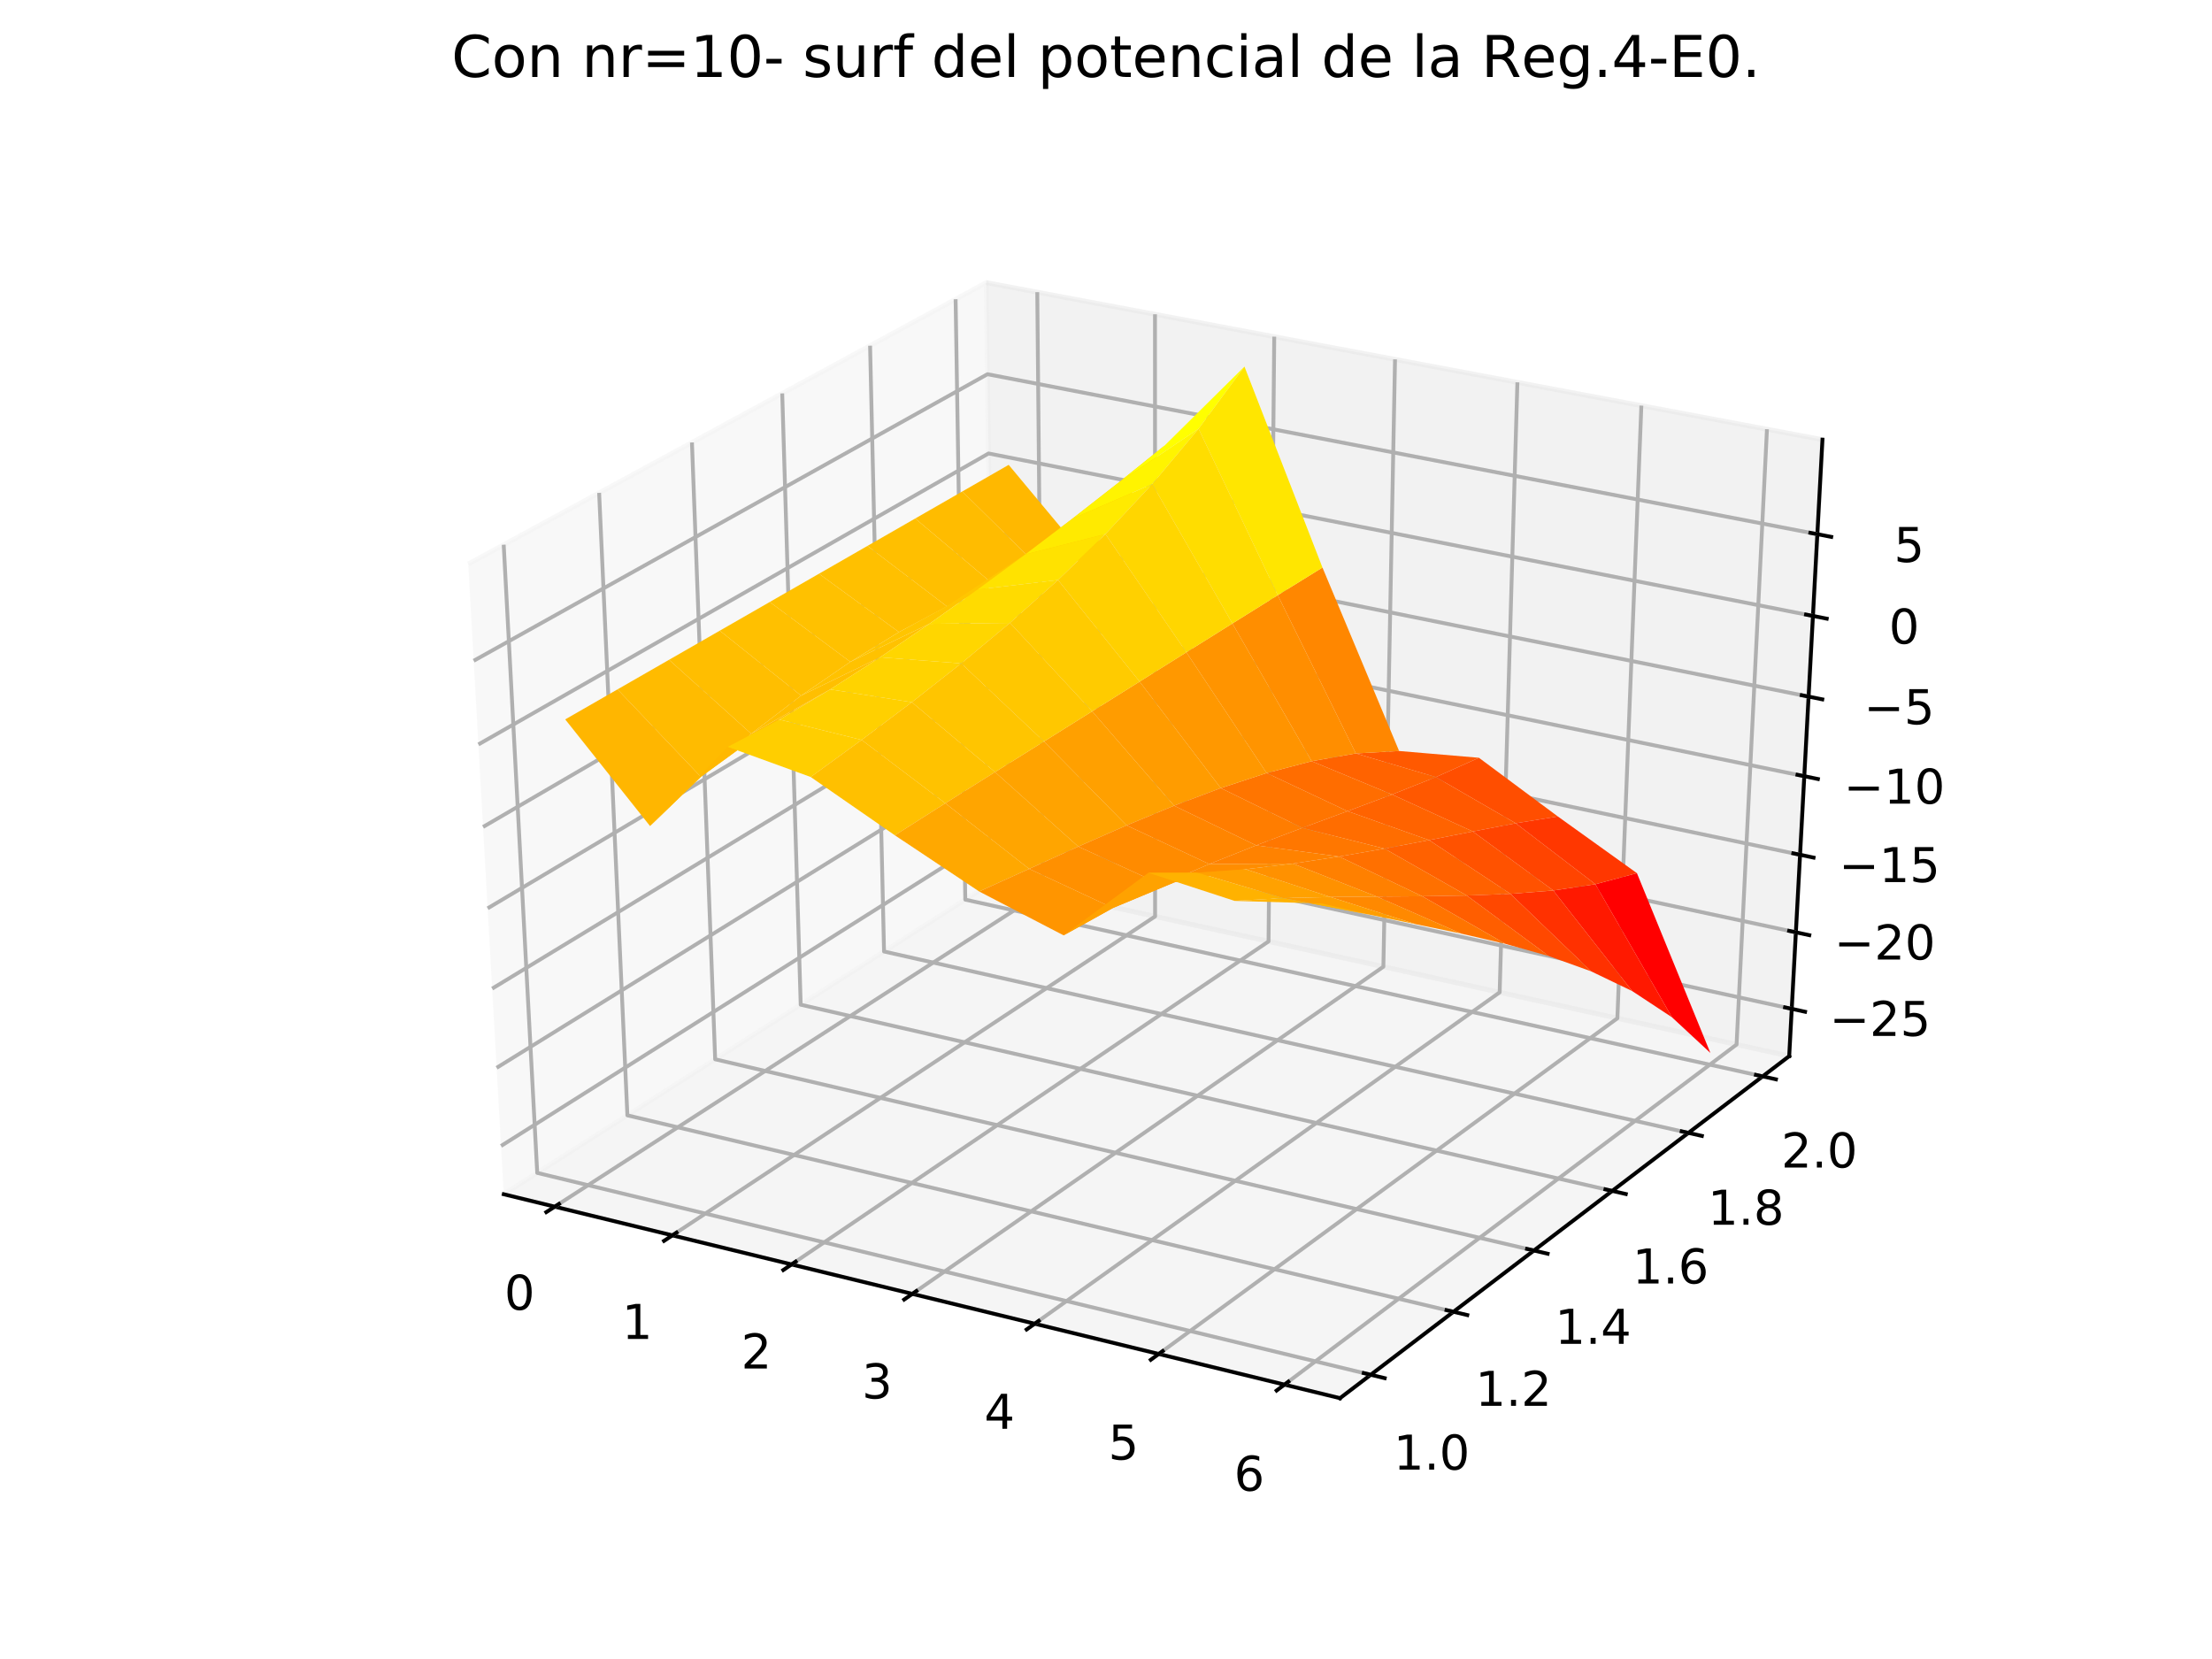 <?xml version="1.0" encoding="utf-8" standalone="no"?>
<!DOCTYPE svg PUBLIC "-//W3C//DTD SVG 1.1//EN"
  "http://www.w3.org/Graphics/SVG/1.1/DTD/svg11.dtd">
<!-- Created with matplotlib (https://matplotlib.org/) -->
<svg height="345.6pt" version="1.1" viewBox="0 0 460.8 345.6" width="460.8pt" xmlns="http://www.w3.org/2000/svg" xmlns:xlink="http://www.w3.org/1999/xlink">
 <defs>
  <style type="text/css">
*{stroke-linecap:butt;stroke-linejoin:round;}
  </style>
 </defs>
 <g id="figure_1">
  <g id="patch_1">
   <path d="M 0 345.6 
L 460.8 345.6 
L 460.8 0 
L 0 0 
z
" style="fill:#ffffff;"/>
  </g>
  <g id="patch_2">
   <path d="M 57.6 307.584 
L 414.72 307.584 
L 414.72 41.472 
L 57.6 41.472 
z
" style="fill:#ffffff;"/>
  </g>
  <g id="pane3d_1">
   <g id="patch_3">
    <path d="M 104.942 248.783 
L 207.151 183.538 
L 205.45 58.866 
L 97.541 117.487 
" style="fill:#f2f2f2;opacity:0.5;stroke:#f2f2f2;stroke-linejoin:miter;"/>
   </g>
  </g>
  <g id="pane3d_2">
   <g id="patch_4">
    <path d="M 207.151 183.538 
L 372.721 220.014 
L 379.649 91.583 
L 205.45 58.866 
" style="fill:#e6e6e6;opacity:0.5;stroke:#e6e6e6;stroke-linejoin:miter;"/>
   </g>
  </g>
  <g id="pane3d_3">
   <g id="patch_5">
    <path d="M 104.942 248.783 
L 279.144 291.265 
L 372.721 220.014 
L 207.151 183.538 
" style="fill:#ececec;opacity:0.5;stroke:#ececec;stroke-linejoin:miter;"/>
   </g>
  </g>
  <g id="axis3d_1">
   <g id="line2d_1">
    <path d="M 104.942 248.783 
L 279.144 291.265 
" style="fill:none;stroke:#000000;stroke-linecap:square;stroke-width:0.8;"/>
   </g>
   <g id="Line3DCollection_1">
    <path d="M 115.562 251.373 
L 217.277 185.769 
L 216.082 60.863 
" style="fill:none;stroke:#b0b0b0;stroke-width:0.8;"/>
    <path d="M 140.067 257.348 
L 240.625 190.912 
L 240.607 65.469 
" style="fill:none;stroke:#b0b0b0;stroke-width:0.8;"/>
    <path d="M 164.894 263.403 
L 264.259 196.119 
L 265.448 70.134 
" style="fill:none;stroke:#b0b0b0;stroke-width:0.8;"/>
    <path d="M 190.052 269.538 
L 288.183 201.39 
L 290.61 74.86 
" style="fill:none;stroke:#b0b0b0;stroke-width:0.8;"/>
    <path d="M 215.547 275.756 
L 312.405 206.726 
L 316.101 79.648 
" style="fill:none;stroke:#b0b0b0;stroke-width:0.8;"/>
    <path d="M 241.385 282.057 
L 336.928 212.129 
L 341.926 84.498 
" style="fill:none;stroke:#b0b0b0;stroke-width:0.8;"/>
    <path d="M 267.574 288.443 
L 361.759 217.599 
L 368.092 89.412 
" style="fill:none;stroke:#b0b0b0;stroke-width:0.8;"/>
   </g>
   <g id="xtick_1">
    <g id="line2d_2">
     <path d="M 116.439 250.807 
L 113.806 252.505 
" style="fill:none;stroke:#000000;stroke-linecap:square;stroke-width:0.8;"/>
    </g>
    <g id="text_1">
     <!-- 0 -->
     <defs>
      <path d="M 31.781 66.406 
Q 24.172 66.406 20.328 58.906 
Q 16.5 51.422 16.5 36.375 
Q 16.5 21.391 20.328 13.891 
Q 24.172 6.391 31.781 6.391 
Q 39.453 6.391 43.281 13.891 
Q 47.125 21.391 47.125 36.375 
Q 47.125 51.422 43.281 58.906 
Q 39.453 66.406 31.781 66.406 
z
M 31.781 74.219 
Q 44.047 74.219 50.516 64.516 
Q 56.984 54.828 56.984 36.375 
Q 56.984 17.969 50.516 8.266 
Q 44.047 -1.422 31.781 -1.422 
Q 19.531 -1.422 13.062 8.266 
Q 6.594 17.969 6.594 36.375 
Q 6.594 54.828 13.062 64.516 
Q 19.531 74.219 31.781 74.219 
z
" id="DejaVuSans-48"/>
     </defs>
     <g transform="translate(105.061 272.845)scale(0.1 -0.1)">
      <use xlink:href="#DejaVuSans-48"/>
     </g>
    </g>
   </g>
   <g id="xtick_2">
    <g id="line2d_3">
     <path d="M 140.933 256.776 
L 138.33 258.496 
" style="fill:none;stroke:#000000;stroke-linecap:square;stroke-width:0.8;"/>
    </g>
    <g id="text_2">
     <!-- 1 -->
     <defs>
      <path d="M 12.406 8.297 
L 28.516 8.297 
L 28.516 63.922 
L 10.984 60.406 
L 10.984 69.391 
L 28.422 72.906 
L 38.281 72.906 
L 38.281 8.297 
L 54.391 8.297 
L 54.391 0 
L 12.406 0 
z
" id="DejaVuSans-49"/>
     </defs>
     <g transform="translate(129.562 278.923)scale(0.1 -0.1)">
      <use xlink:href="#DejaVuSans-49"/>
     </g>
    </g>
   </g>
   <g id="xtick_3">
    <g id="line2d_4">
     <path d="M 165.751 262.823 
L 163.177 264.566 
" style="fill:none;stroke:#000000;stroke-linecap:square;stroke-width:0.8;"/>
    </g>
    <g id="text_3">
     <!-- 2 -->
     <defs>
      <path d="M 19.188 8.297 
L 53.609 8.297 
L 53.609 0 
L 7.328 0 
L 7.328 8.297 
Q 12.938 14.109 22.625 23.891 
Q 32.328 33.688 34.812 36.531 
Q 39.547 41.844 41.422 45.531 
Q 43.312 49.219 43.312 52.781 
Q 43.312 58.594 39.234 62.25 
Q 35.156 65.922 28.609 65.922 
Q 23.969 65.922 18.812 64.312 
Q 13.672 62.703 7.812 59.422 
L 7.812 69.391 
Q 13.766 71.781 18.938 73 
Q 24.125 74.219 28.422 74.219 
Q 39.75 74.219 46.484 68.547 
Q 53.219 62.891 53.219 53.422 
Q 53.219 48.922 51.531 44.891 
Q 49.859 40.875 45.406 35.406 
Q 44.188 33.984 37.641 27.219 
Q 31.109 20.453 19.188 8.297 
z
" id="DejaVuSans-50"/>
     </defs>
     <g transform="translate(154.388 285.081)scale(0.1 -0.1)">
      <use xlink:href="#DejaVuSans-50"/>
     </g>
    </g>
   </g>
   <g id="xtick_4">
    <g id="line2d_5">
     <path d="M 190.899 268.95 
L 188.356 270.717 
" style="fill:none;stroke:#000000;stroke-linecap:square;stroke-width:0.8;"/>
    </g>
    <g id="text_4">
     <!-- 3 -->
     <defs>
      <path d="M 40.578 39.312 
Q 47.656 37.797 51.625 33 
Q 55.609 28.219 55.609 21.188 
Q 55.609 10.406 48.188 4.484 
Q 40.766 -1.422 27.094 -1.422 
Q 22.516 -1.422 17.656 -0.516 
Q 12.797 0.391 7.625 2.203 
L 7.625 11.719 
Q 11.719 9.328 16.594 8.109 
Q 21.484 6.891 26.812 6.891 
Q 36.078 6.891 40.938 10.547 
Q 45.797 14.203 45.797 21.188 
Q 45.797 27.641 41.281 31.266 
Q 36.766 34.906 28.719 34.906 
L 20.219 34.906 
L 20.219 43.016 
L 29.109 43.016 
Q 36.375 43.016 40.234 45.922 
Q 44.094 48.828 44.094 54.297 
Q 44.094 59.906 40.109 62.906 
Q 36.141 65.922 28.719 65.922 
Q 24.656 65.922 20.016 65.031 
Q 15.375 64.156 9.812 62.312 
L 9.812 71.094 
Q 15.438 72.656 20.344 73.438 
Q 25.25 74.219 29.594 74.219 
Q 40.828 74.219 47.359 69.109 
Q 53.906 64.016 53.906 55.328 
Q 53.906 49.266 50.438 45.094 
Q 46.969 40.922 40.578 39.312 
z
" id="DejaVuSans-51"/>
     </defs>
     <g transform="translate(179.544 291.321)scale(0.1 -0.1)">
      <use xlink:href="#DejaVuSans-51"/>
     </g>
    </g>
   </g>
   <g id="xtick_5">
    <g id="line2d_6">
     <path d="M 216.383 275.16 
L 213.872 276.95 
" style="fill:none;stroke:#000000;stroke-linecap:square;stroke-width:0.8;"/>
    </g>
    <g id="text_5">
     <!-- 4 -->
     <defs>
      <path d="M 37.797 64.312 
L 12.891 25.391 
L 37.797 25.391 
z
M 35.203 72.906 
L 47.609 72.906 
L 47.609 25.391 
L 58.016 25.391 
L 58.016 17.188 
L 47.609 17.188 
L 47.609 0 
L 37.797 0 
L 37.797 17.188 
L 4.891 17.188 
L 4.891 26.703 
z
" id="DejaVuSans-52"/>
     </defs>
     <g transform="translate(205.038 297.646)scale(0.1 -0.1)">
      <use xlink:href="#DejaVuSans-52"/>
     </g>
    </g>
   </g>
   <g id="xtick_6">
    <g id="line2d_7">
     <path d="M 242.211 281.453 
L 239.732 283.267 
" style="fill:none;stroke:#000000;stroke-linecap:square;stroke-width:0.8;"/>
    </g>
    <g id="text_6">
     <!-- 5 -->
     <defs>
      <path d="M 10.797 72.906 
L 49.516 72.906 
L 49.516 64.594 
L 19.828 64.594 
L 19.828 46.734 
Q 21.969 47.469 24.109 47.828 
Q 26.266 48.188 28.422 48.188 
Q 40.625 48.188 47.75 41.5 
Q 54.891 34.812 54.891 23.391 
Q 54.891 11.625 47.562 5.094 
Q 40.234 -1.422 26.906 -1.422 
Q 22.312 -1.422 17.547 -0.641 
Q 12.797 0.141 7.719 1.703 
L 7.719 11.625 
Q 12.109 9.234 16.797 8.062 
Q 21.484 6.891 26.703 6.891 
Q 35.156 6.891 40.078 11.328 
Q 45.016 15.766 45.016 23.391 
Q 45.016 31 40.078 35.438 
Q 35.156 39.891 26.703 39.891 
Q 22.75 39.891 18.812 39.016 
Q 14.891 38.141 10.797 36.281 
z
" id="DejaVuSans-53"/>
     </defs>
     <g transform="translate(230.876 304.055)scale(0.1 -0.1)">
      <use xlink:href="#DejaVuSans-53"/>
     </g>
    </g>
   </g>
   <g id="xtick_7">
    <g id="line2d_8">
     <path d="M 268.388 287.831 
L 265.943 289.67 
" style="fill:none;stroke:#000000;stroke-linecap:square;stroke-width:0.8;"/>
    </g>
    <g id="text_7">
     <!-- 6 -->
     <defs>
      <path d="M 33.016 40.375 
Q 26.375 40.375 22.484 35.828 
Q 18.609 31.297 18.609 23.391 
Q 18.609 15.531 22.484 10.953 
Q 26.375 6.391 33.016 6.391 
Q 39.656 6.391 43.531 10.953 
Q 47.406 15.531 47.406 23.391 
Q 47.406 31.297 43.531 35.828 
Q 39.656 40.375 33.016 40.375 
z
M 52.594 71.297 
L 52.594 62.312 
Q 48.875 64.062 45.094 64.984 
Q 41.312 65.922 37.594 65.922 
Q 27.828 65.922 22.672 59.328 
Q 17.531 52.734 16.797 39.406 
Q 19.672 43.656 24.016 45.922 
Q 28.375 48.188 33.594 48.188 
Q 44.578 48.188 50.953 41.516 
Q 57.328 34.859 57.328 23.391 
Q 57.328 12.156 50.688 5.359 
Q 44.047 -1.422 33.016 -1.422 
Q 20.359 -1.422 13.672 8.266 
Q 6.984 17.969 6.984 36.375 
Q 6.984 53.656 15.188 63.938 
Q 23.391 74.219 37.203 74.219 
Q 40.922 74.219 44.703 73.484 
Q 48.484 72.75 52.594 71.297 
z
" id="DejaVuSans-54"/>
     </defs>
     <g transform="translate(257.065 310.552)scale(0.1 -0.1)">
      <use xlink:href="#DejaVuSans-54"/>
     </g>
    </g>
   </g>
  </g>
  <g id="axis3d_2">
   <g id="line2d_9">
    <path d="M 372.721 220.014 
L 279.144 291.265 
" style="fill:none;stroke:#000000;stroke-linecap:square;stroke-width:0.8;"/>
   </g>
   <g id="Line3DCollection_2">
    <path d="M 104.93 113.473 
L 111.915 244.331 
L 285.548 286.389 
" style="fill:none;stroke:#b0b0b0;stroke-width:0.8;"/>
    <path d="M 124.81 102.673 
L 130.696 232.343 
L 302.782 273.267 
" style="fill:none;stroke:#b0b0b0;stroke-width:0.8;"/>
    <path d="M 144.143 92.171 
L 148.984 220.668 
L 319.544 260.504 
" style="fill:none;stroke:#b0b0b0;stroke-width:0.8;"/>
    <path d="M 162.95 81.954 
L 166.801 209.296 
L 335.853 248.086 
" style="fill:none;stroke:#b0b0b0;stroke-width:0.8;"/>
    <path d="M 181.252 72.012 
L 184.162 198.213 
L 351.728 235.998 
" style="fill:none;stroke:#b0b0b0;stroke-width:0.8;"/>
    <path d="M 199.07 62.332 
L 201.087 187.409 
L 367.186 224.228 
" style="fill:none;stroke:#b0b0b0;stroke-width:0.8;"/>
   </g>
   <g id="xtick_8">
    <g id="line2d_10">
     <path d="M 284.095 286.037 
L 288.458 287.093 
" style="fill:none;stroke:#000000;stroke-linecap:square;stroke-width:0.8;"/>
    </g>
    <g id="text_8">
     <!-- 1.0 -->
     <defs>
      <path d="M 10.688 12.406 
L 21 12.406 
L 21 0 
L 10.688 0 
z
" id="DejaVuSans-46"/>
     </defs>
     <g transform="translate(290.296 306.145)scale(0.1 -0.1)">
      <use xlink:href="#DejaVuSans-49"/>
      <use x="63.623" xlink:href="#DejaVuSans-46"/>
      <use x="95.41" xlink:href="#DejaVuSans-48"/>
     </g>
    </g>
   </g>
   <g id="xtick_9">
    <g id="line2d_11">
     <path d="M 301.342 272.924 
L 305.663 273.952 
" style="fill:none;stroke:#000000;stroke-linecap:square;stroke-width:0.8;"/>
    </g>
    <g id="text_9">
     <!-- 1.2 -->
     <g transform="translate(307.345 292.861)scale(0.1 -0.1)">
      <use xlink:href="#DejaVuSans-49"/>
      <use x="63.623" xlink:href="#DejaVuSans-46"/>
      <use x="95.41" xlink:href="#DejaVuSans-50"/>
     </g>
    </g>
   </g>
   <g id="xtick_10">
    <g id="line2d_12">
     <path d="M 318.118 260.171 
L 322.398 261.171 
" style="fill:none;stroke:#000000;stroke-linecap:square;stroke-width:0.8;"/>
    </g>
    <g id="text_10">
     <!-- 1.4 -->
     <g transform="translate(323.927 279.94)scale(0.1 -0.1)">
      <use xlink:href="#DejaVuSans-49"/>
      <use x="63.623" xlink:href="#DejaVuSans-46"/>
      <use x="95.41" xlink:href="#DejaVuSans-52"/>
     </g>
    </g>
   </g>
   <g id="xtick_11">
    <g id="line2d_13">
     <path d="M 334.441 247.762 
L 338.681 248.734 
" style="fill:none;stroke:#000000;stroke-linecap:square;stroke-width:0.8;"/>
    </g>
    <g id="text_11">
     <!-- 1.6 -->
     <g transform="translate(340.062 267.369)scale(0.1 -0.1)">
      <use xlink:href="#DejaVuSans-49"/>
      <use x="63.623" xlink:href="#DejaVuSans-46"/>
      <use x="95.41" xlink:href="#DejaVuSans-54"/>
     </g>
    </g>
   </g>
   <g id="xtick_12">
    <g id="line2d_14">
     <path d="M 350.329 235.683 
L 354.53 236.63 
" style="fill:none;stroke:#000000;stroke-linecap:square;stroke-width:0.8;"/>
    </g>
    <g id="text_12">
     <!-- 1.8 -->
     <defs>
      <path d="M 31.781 34.625 
Q 24.75 34.625 20.719 30.859 
Q 16.703 27.094 16.703 20.516 
Q 16.703 13.922 20.719 10.156 
Q 24.75 6.391 31.781 6.391 
Q 38.812 6.391 42.859 10.172 
Q 46.922 13.969 46.922 20.516 
Q 46.922 27.094 42.891 30.859 
Q 38.875 34.625 31.781 34.625 
z
M 21.922 38.812 
Q 15.578 40.375 12.031 44.719 
Q 8.5 49.078 8.5 55.328 
Q 8.5 64.062 14.719 69.141 
Q 20.953 74.219 31.781 74.219 
Q 42.672 74.219 48.875 69.141 
Q 55.078 64.062 55.078 55.328 
Q 55.078 49.078 51.531 44.719 
Q 48 40.375 41.703 38.812 
Q 48.828 37.156 52.797 32.312 
Q 56.781 27.484 56.781 20.516 
Q 56.781 9.906 50.312 4.234 
Q 43.844 -1.422 31.781 -1.422 
Q 19.734 -1.422 13.25 4.234 
Q 6.781 9.906 6.781 20.516 
Q 6.781 27.484 10.781 32.312 
Q 14.797 37.156 21.922 38.812 
z
M 18.312 54.391 
Q 18.312 48.734 21.844 45.562 
Q 25.391 42.391 31.781 42.391 
Q 38.141 42.391 41.719 45.562 
Q 45.312 48.734 45.312 54.391 
Q 45.312 60.062 41.719 63.234 
Q 38.141 66.406 31.781 66.406 
Q 25.391 66.406 21.844 63.234 
Q 18.312 60.062 18.312 54.391 
z
" id="DejaVuSans-56"/>
     </defs>
     <g transform="translate(355.768 255.131)scale(0.1 -0.1)">
      <use xlink:href="#DejaVuSans-49"/>
      <use x="63.623" xlink:href="#DejaVuSans-46"/>
      <use x="95.41" xlink:href="#DejaVuSans-56"/>
     </g>
    </g>
   </g>
   <g id="xtick_13">
    <g id="line2d_15">
     <path d="M 365.8 223.921 
L 369.961 224.844 
" style="fill:none;stroke:#000000;stroke-linecap:square;stroke-width:0.8;"/>
    </g>
    <g id="text_13">
     <!-- 2.0 -->
     <g transform="translate(371.061 243.216)scale(0.1 -0.1)">
      <use xlink:href="#DejaVuSans-50"/>
      <use x="63.623" xlink:href="#DejaVuSans-46"/>
      <use x="95.41" xlink:href="#DejaVuSans-48"/>
     </g>
    </g>
   </g>
  </g>
  <g id="axis3d_3">
   <g id="line2d_16">
    <path d="M 372.721 220.014 
L 379.649 91.583 
" style="fill:none;stroke:#000000;stroke-linecap:square;stroke-width:0.8;"/>
   </g>
   <g id="Line3DCollection_3">
    <path d="M 373.253 210.161 
L 207.021 173.954 
L 104.375 238.726 
" style="fill:none;stroke:#b0b0b0;stroke-width:0.8;"/>
    <path d="M 374.113 194.217 
L 206.809 158.452 
L 103.457 222.446 
" style="fill:none;stroke:#b0b0b0;stroke-width:0.8;"/>
    <path d="M 374.984 178.064 
L 206.595 142.756 
L 102.527 205.947 
" style="fill:none;stroke:#b0b0b0;stroke-width:0.8;"/>
    <path d="M 375.867 161.698 
L 206.378 126.862 
L 101.585 189.222 
" style="fill:none;stroke:#b0b0b0;stroke-width:0.8;"/>
    <path d="M 376.761 145.115 
L 206.158 110.766 
L 100.629 172.269 
" style="fill:none;stroke:#b0b0b0;stroke-width:0.8;"/>
    <path d="M 377.668 128.311 
L 205.936 94.464 
L 99.66 155.081 
" style="fill:none;stroke:#b0b0b0;stroke-width:0.8;"/>
    <path d="M 378.586 111.281 
L 205.71 77.953 
L 98.678 137.654 
" style="fill:none;stroke:#b0b0b0;stroke-width:0.8;"/>
   </g>
   <g id="xtick_14">
    <g id="line2d_17">
     <path d="M 371.866 209.859 
L 376.03 210.766 
" style="fill:none;stroke:#000000;stroke-linecap:square;stroke-width:0.8;"/>
    </g>
    <g id="text_14">
     <!-- −25 -->
     <defs>
      <path d="M 10.594 35.5 
L 73.188 35.5 
L 73.188 27.203 
L 10.594 27.203 
z
" id="DejaVuSans-8722"/>
     </defs>
     <g transform="translate(381.105 215.804)scale(0.1 -0.1)">
      <use xlink:href="#DejaVuSans-8722"/>
      <use x="83.789" xlink:href="#DejaVuSans-50"/>
      <use x="147.412" xlink:href="#DejaVuSans-53"/>
     </g>
    </g>
   </g>
   <g id="xtick_15">
    <g id="line2d_18">
     <path d="M 372.716 193.918 
L 376.909 194.814 
" style="fill:none;stroke:#000000;stroke-linecap:square;stroke-width:0.8;"/>
    </g>
    <g id="text_15">
     <!-- −20 -->
     <g transform="translate(382.082 199.883)scale(0.1 -0.1)">
      <use xlink:href="#DejaVuSans-8722"/>
      <use x="83.789" xlink:href="#DejaVuSans-50"/>
      <use x="147.412" xlink:href="#DejaVuSans-48"/>
     </g>
    </g>
   </g>
   <g id="xtick_16">
    <g id="line2d_19">
     <path d="M 373.578 177.769 
L 377.799 178.654 
" style="fill:none;stroke:#000000;stroke-linecap:square;stroke-width:0.8;"/>
    </g>
    <g id="text_16">
     <!-- −15 -->
     <g transform="translate(383.073 183.755)scale(0.1 -0.1)">
      <use xlink:href="#DejaVuSans-8722"/>
      <use x="83.789" xlink:href="#DejaVuSans-49"/>
      <use x="147.412" xlink:href="#DejaVuSans-53"/>
     </g>
    </g>
   </g>
   <g id="xtick_17">
    <g id="line2d_20">
     <path d="M 374.451 161.407 
L 378.701 162.281 
" style="fill:none;stroke:#000000;stroke-linecap:square;stroke-width:0.8;"/>
    </g>
    <g id="text_17">
     <!-- −10 -->
     <g transform="translate(384.076 167.414)scale(0.1 -0.1)">
      <use xlink:href="#DejaVuSans-8722"/>
      <use x="83.789" xlink:href="#DejaVuSans-49"/>
      <use x="147.412" xlink:href="#DejaVuSans-48"/>
     </g>
    </g>
   </g>
   <g id="xtick_18">
    <g id="line2d_21">
     <path d="M 375.336 144.829 
L 379.615 145.69 
" style="fill:none;stroke:#000000;stroke-linecap:square;stroke-width:0.8;"/>
    </g>
    <g id="text_18">
     <!-- −5 -->
     <g transform="translate(388.273 150.857)scale(0.1 -0.1)">
      <use xlink:href="#DejaVuSans-8722"/>
      <use x="83.789" xlink:href="#DejaVuSans-53"/>
     </g>
    </g>
   </g>
   <g id="xtick_19">
    <g id="line2d_22">
     <path d="M 376.233 128.029 
L 380.541 128.878 
" style="fill:none;stroke:#000000;stroke-linecap:square;stroke-width:0.8;"/>
    </g>
    <g id="text_19">
     <!-- 0 -->
     <g transform="translate(393.493 134.08)scale(0.1 -0.1)">
      <use xlink:href="#DejaVuSans-48"/>
     </g>
    </g>
   </g>
   <g id="xtick_20">
    <g id="line2d_23">
     <path d="M 377.141 111.003 
L 381.479 111.839 
" style="fill:none;stroke:#000000;stroke-linecap:square;stroke-width:0.8;"/>
    </g>
    <g id="text_20">
     <!-- 5 -->
     <g transform="translate(394.537 117.077)scale(0.1 -0.1)">
      <use xlink:href="#DejaVuSans-53"/>
     </g>
    </g>
   </g>
  </g>
  <g id="axes_1">
   <g id="Poly3DCollection_1">
    <path clip-path="url(#p9fa5b76f75)" d="M 200.464 102.382 
L 216.828 118.499 
L 226.384 116.357 
L 210.127 96.836 
z
" style="fill:#ffb800;"/>
    <path clip-path="url(#p9fa5b76f75)" d="M 216.828 118.499 
L 233.06 100.502 
L 242.597 92.827 
L 226.384 116.357 
z
" style="fill:#ffc500;"/>
    <path clip-path="url(#p9fa5b76f75)" d="M 190.659 108.01 
L 207.12 121.889 
L 216.828 118.499 
L 200.464 102.382 
z
" style="fill:#ffbc00;"/>
    <path clip-path="url(#p9fa5b76f75)" d="M 282.446 156.95 
L 299.108 161.884 
L 308.088 157.858 
L 291.459 156.444 
z
" style="fill:#ff5900;"/>
    <path clip-path="url(#p9fa5b76f75)" d="M 332.35 184.201 
L 348.308 211.922 
L 356.303 219.344 
L 341.003 181.896 
z
" style="fill:#ff0000;"/>
    <path clip-path="url(#p9fa5b76f75)" d="M 266.185 123.989 
L 282.446 156.95 
L 291.459 156.444 
L 275.495 118.231 
z
" style="fill:#ff8700;"/>
    <path clip-path="url(#p9fa5b76f75)" d="M 299.108 161.884 
L 315.754 171.499 
L 324.524 170.082 
L 308.088 157.858 
z
" style="fill:#ff4e00;"/>
    <path clip-path="url(#p9fa5b76f75)" d="M 315.754 171.499 
L 332.35 184.201 
L 341.003 181.896 
L 324.524 170.082 
z
" style="fill:#ff3700;"/>
    <path clip-path="url(#p9fa5b76f75)" d="M 207.12 121.889 
L 223.394 108.055 
L 233.06 100.502 
L 216.828 118.499 
z
" style="fill:#ffc700;"/>
    <path clip-path="url(#p9fa5b76f75)" d="M 180.707 113.722 
L 197.266 126.326 
L 207.12 121.889 
L 190.659 108.01 
z
" style="fill:#ffbf00;"/>
    <path clip-path="url(#p9fa5b76f75)" d="M 273.245 158.569 
L 289.988 165.507 
L 299.108 161.884 
L 282.446 156.95 
z
" style="fill:#ff6300;"/>
    <path clip-path="url(#p9fa5b76f75)" d="M 233.06 100.502 
L 249.684 89.317 
L 259.243 76.365 
L 242.597 92.827 
z
" style="fill:#ffff00;"/>
    <path clip-path="url(#p9fa5b76f75)" d="M 256.735 129.882 
L 273.245 158.569 
L 282.446 156.95 
L 266.185 123.989 
z
" style="fill:#ff8e00;"/>
    <path clip-path="url(#p9fa5b76f75)" d="M 249.684 89.317 
L 266.185 123.989 
L 275.495 118.231 
L 259.243 76.365 
z
" style="fill:#ffe600;"/>
    <path clip-path="url(#p9fa5b76f75)" d="M 323.574 185.502 
L 340.015 206.458 
L 348.308 211.922 
L 332.35 184.201 
z
" style="fill:#ff1900;"/>
    <path clip-path="url(#p9fa5b76f75)" d="M 289.988 165.507 
L 306.812 173.211 
L 315.754 171.499 
L 299.108 161.884 
z
" style="fill:#ff5800;"/>
    <path clip-path="url(#p9fa5b76f75)" d="M 197.266 126.326 
L 213.594 115.491 
L 223.394 108.055 
L 207.12 121.889 
z
" style="fill:#ffc700;"/>
    <path clip-path="url(#p9fa5b76f75)" d="M 306.812 173.211 
L 323.574 185.502 
L 332.35 184.201 
L 315.754 171.499 
z
" style="fill:#ff4400;"/>
    <path clip-path="url(#p9fa5b76f75)" d="M 170.607 119.52 
L 187.271 131.676 
L 197.266 126.326 
L 180.707 113.722 
z
" style="fill:#ffc000;"/>
    <path clip-path="url(#p9fa5b76f75)" d="M 223.394 108.055 
L 240.035 100.838 
L 249.684 89.317 
L 233.06 100.502 
z
" style="fill:#fff400;"/>
    <path clip-path="url(#p9fa5b76f75)" d="M 240.035 100.838 
L 256.735 129.882 
L 266.185 123.989 
L 249.684 89.317 
z
" style="fill:#ffdd00;"/>
    <path clip-path="url(#p9fa5b76f75)" d="M 263.865 161.039 
L 280.717 168.98 
L 289.988 165.507 
L 273.245 158.569 
z
" style="fill:#ff6d00;"/>
    <path clip-path="url(#p9fa5b76f75)" d="M 247.143 135.889 
L 263.865 161.039 
L 273.245 158.569 
L 256.735 129.882 
z
" style="fill:#ff9400;"/>
    <path clip-path="url(#p9fa5b76f75)" d="M 187.271 131.676 
L 203.656 122.802 
L 213.594 115.491 
L 197.266 126.326 
z
" style="fill:#ffc600;"/>
    <path clip-path="url(#p9fa5b76f75)" d="M 280.717 168.98 
L 297.701 175.011 
L 306.812 173.211 
L 289.988 165.507 
z
" style="fill:#ff6300;"/>
    <path clip-path="url(#p9fa5b76f75)" d="M 213.594 115.491 
L 230.28 111.258 
L 240.035 100.838 
L 223.394 108.055 
z
" style="fill:#ffea00;"/>
    <path clip-path="url(#p9fa5b76f75)" d="M 314.648 186.202 
L 331.46 202.348 
L 340.015 206.458 
L 323.574 185.502 
z
" style="fill:#ff3100;"/>
    <path clip-path="url(#p9fa5b76f75)" d="M 297.701 175.011 
L 314.648 186.202 
L 323.574 185.502 
L 306.812 173.211 
z
" style="fill:#ff5200;"/>
    <path clip-path="url(#p9fa5b76f75)" d="M 160.353 125.405 
L 177.141 137.873 
L 187.271 131.676 
L 170.607 119.52 
z
" style="fill:#ffc100;"/>
    <path clip-path="url(#p9fa5b76f75)" d="M 230.28 111.258 
L 247.143 135.889 
L 256.735 129.882 
L 240.035 100.838 
z
" style="fill:#ffd600;"/>
    <path clip-path="url(#p9fa5b76f75)" d="M 254.312 164.174 
L 271.284 172.469 
L 280.717 168.98 
L 263.865 161.039 
z
" style="fill:#ff7500;"/>
    <path clip-path="url(#p9fa5b76f75)" d="M 237.405 141.993 
L 254.312 164.174 
L 263.865 161.039 
L 247.143 135.889 
z
" style="fill:#ff9800;"/>
    <path clip-path="url(#p9fa5b76f75)" d="M 177.141 137.873 
L 193.573 129.963 
L 203.656 122.802 
L 187.271 131.676 
z
" style="fill:#ffc500;"/>
    <path clip-path="url(#p9fa5b76f75)" d="M 203.656 122.802 
L 220.404 120.831 
L 230.28 111.258 
L 213.594 115.491 
z
" style="fill:#ffe200;"/>
    <path clip-path="url(#p9fa5b76f75)" d="M 271.284 172.469 
L 288.418 176.779 
L 297.701 175.011 
L 280.717 168.98 
z
" style="fill:#ff6d00;"/>
    <path clip-path="url(#p9fa5b76f75)" d="M 149.944 131.38 
L 166.879 144.912 
L 177.141 137.873 
L 160.353 125.405 
z
" style="fill:#ffc000;"/>
    <path clip-path="url(#p9fa5b76f75)" d="M 220.404 120.831 
L 237.405 141.993 
L 247.143 135.889 
L 230.28 111.258 
z
" style="fill:#ffd000;"/>
    <path clip-path="url(#p9fa5b76f75)" d="M 288.418 176.779 
L 305.554 186.549 
L 314.648 186.202 
L 297.701 175.011 
z
" style="fill:#ff6100;"/>
    <path clip-path="url(#p9fa5b76f75)" d="M 305.554 186.549 
L 322.664 199.175 
L 331.46 202.348 
L 314.648 186.202 
z
" style="fill:#ff4800;"/>
    <path clip-path="url(#p9fa5b76f75)" d="M 166.879 144.912 
L 183.337 136.928 
L 193.573 129.963 
L 177.141 137.873 
z
" style="fill:#ffc200;"/>
    <path clip-path="url(#p9fa5b76f75)" d="M 227.518 148.185 
L 244.588 167.842 
L 254.312 164.174 
L 237.405 141.993 
z
" style="fill:#ff9c00;"/>
    <path clip-path="url(#p9fa5b76f75)" d="M 244.588 167.842 
L 261.684 176.103 
L 271.284 172.469 
L 254.312 164.174 
z
" style="fill:#ff7d00;"/>
    <path clip-path="url(#p9fa5b76f75)" d="M 193.573 129.963 
L 210.396 129.758 
L 220.404 120.831 
L 203.656 122.802 
z
" style="fill:#ffdb00;"/>
    <path clip-path="url(#p9fa5b76f75)" d="M 210.396 129.758 
L 227.518 148.185 
L 237.405 141.993 
L 220.404 120.831 
z
" style="fill:#ffcb00;"/>
    <path clip-path="url(#p9fa5b76f75)" d="M 139.375 137.446 
L 156.495 152.855 
L 166.879 144.912 
L 149.944 131.38 
z
" style="fill:#ffbe00;"/>
    <path clip-path="url(#p9fa5b76f75)" d="M 261.684 176.103 
L 278.96 178.434 
L 288.418 176.779 
L 271.284 172.469 
z
" style="fill:#ff7700;"/>
    <path clip-path="url(#p9fa5b76f75)" d="M 278.96 178.434 
L 296.278 186.702 
L 305.554 186.549 
L 288.418 176.779 
z
" style="fill:#ff7000;"/>
    <path clip-path="url(#p9fa5b76f75)" d="M 156.495 152.855 
L 172.94 143.616 
L 183.337 136.928 
L 166.879 144.912 
z
" style="fill:#ffbf00;"/>
    <path clip-path="url(#p9fa5b76f75)" d="M 183.337 136.928 
L 200.246 138.199 
L 210.396 129.758 
L 193.573 129.963 
z
" style="fill:#ffd600;"/>
    <path clip-path="url(#p9fa5b76f75)" d="M 217.479 154.463 
L 234.694 171.935 
L 244.588 167.842 
L 227.518 148.185 
z
" style="fill:#ffa000;"/>
    <path clip-path="url(#p9fa5b76f75)" d="M 234.694 171.935 
L 251.914 179.998 
L 261.684 176.103 
L 244.588 167.842 
z
" style="fill:#ff8500;"/>
    <path clip-path="url(#p9fa5b76f75)" d="M 296.278 186.702 
L 313.64 196.633 
L 322.664 199.175 
L 305.554 186.549 
z
" style="fill:#ff5e00;"/>
    <path clip-path="url(#p9fa5b76f75)" d="M 200.246 138.199 
L 217.479 154.463 
L 227.518 148.185 
L 210.396 129.758 
z
" style="fill:#ffc700;"/>
    <path clip-path="url(#p9fa5b76f75)" d="M 128.643 143.606 
L 146.001 161.836 
L 156.495 152.855 
L 139.375 137.446 
z
" style="fill:#ffbb00;"/>
    <path clip-path="url(#p9fa5b76f75)" d="M 251.914 179.998 
L 269.321 179.9 
L 278.96 178.434 
L 261.684 176.103 
z
" style="fill:#ff8200;"/>
    <path clip-path="url(#p9fa5b76f75)" d="M 172.94 143.616 
L 189.949 146.287 
L 200.246 138.199 
L 183.337 136.928 
z
" style="fill:#ffd300;"/>
    <path clip-path="url(#p9fa5b76f75)" d="M 146.001 161.836 
L 162.369 149.899 
L 172.94 143.616 
L 156.495 152.855 
z
" style="fill:#ffbc00;"/>
    <path clip-path="url(#p9fa5b76f75)" d="M 207.283 160.837 
L 224.63 176.357 
L 234.694 171.935 
L 217.479 154.463 
z
" style="fill:#ffa300;"/>
    <path clip-path="url(#p9fa5b76f75)" d="M 117.743 149.862 
L 135.415 172.08 
L 146.001 161.836 
L 128.643 143.606 
z
" style="fill:#ffb600;"/>
    <path clip-path="url(#p9fa5b76f75)" d="M 189.949 146.287 
L 207.283 160.837 
L 217.479 154.463 
L 200.246 138.199 
z
" style="fill:#ffc500;"/>
    <path clip-path="url(#p9fa5b76f75)" d="M 269.321 179.9 
L 286.811 186.771 
L 296.278 186.702 
L 278.96 178.434 
z
" style="fill:#ff8000;"/>
    <path clip-path="url(#p9fa5b76f75)" d="M 224.63 176.357 
L 241.97 184.287 
L 251.914 179.998 
L 234.694 171.935 
z
" style="fill:#ff8b00;"/>
    <path clip-path="url(#p9fa5b76f75)" d="M 286.811 186.771 
L 304.395 194.486 
L 313.64 196.633 
L 296.278 186.702 
z
" style="fill:#ff7400;"/>
    <path clip-path="url(#p9fa5b76f75)" d="M 135.415 172.08 
L 151.608 155.581 
L 162.369 149.899 
L 146.001 161.836 
z
" style="fill:#ffb800;"/>
    <path clip-path="url(#p9fa5b76f75)" d="M 162.369 149.899 
L 179.497 154.138 
L 189.949 146.287 
L 172.94 143.616 
z
" style="fill:#ffd000;"/>
    <path clip-path="url(#p9fa5b76f75)" d="M 241.97 184.287 
L 259.493 181.075 
L 269.321 179.9 
L 251.914 179.998 
z
" style="fill:#ff8d00;"/>
    <path clip-path="url(#p9fa5b76f75)" d="M 179.497 154.138 
L 196.929 167.333 
L 207.283 160.837 
L 189.949 146.287 
z
" style="fill:#ffc200;"/>
    <path clip-path="url(#p9fa5b76f75)" d="M 196.929 167.333 
L 214.392 181 
L 224.63 176.357 
L 207.283 160.837 
z
" style="fill:#ffa500;"/>
    <path clip-path="url(#p9fa5b76f75)" d="M 214.392 181 
L 231.854 189.149 
L 241.97 184.287 
L 224.63 176.357 
z
" style="fill:#ff9000;"/>
    <path clip-path="url(#p9fa5b76f75)" d="M 259.493 181.075 
L 277.144 186.857 
L 286.811 186.771 
L 269.321 179.9 
z
" style="fill:#ff9100;"/>
    <path clip-path="url(#p9fa5b76f75)" d="M 151.608 155.581 
L 168.886 161.863 
L 179.497 154.138 
L 162.369 149.899 
z
" style="fill:#ffce00;"/>
    <path clip-path="url(#p9fa5b76f75)" d="M 277.144 186.857 
L 294.932 192.526 
L 304.395 194.486 
L 286.811 186.771 
z
" style="fill:#ff8900;"/>
    <path clip-path="url(#p9fa5b76f75)" d="M 231.854 189.149 
L 249.467 181.802 
L 259.493 181.075 
L 241.97 184.287 
z
" style="fill:#ff9700;"/>
    <path clip-path="url(#p9fa5b76f75)" d="M 168.886 161.863 
L 186.414 174.006 
L 196.929 167.333 
L 179.497 154.138 
z
" style="fill:#ffc000;"/>
    <path clip-path="url(#p9fa5b76f75)" d="M 186.414 174.006 
L 203.977 185.711 
L 214.392 181 
L 196.929 167.333 
z
" style="fill:#ffa800;"/>
    <path clip-path="url(#p9fa5b76f75)" d="M 203.977 185.711 
L 221.569 194.851 
L 231.854 189.149 
L 214.392 181 
z
" style="fill:#ff9500;"/>
    <path clip-path="url(#p9fa5b76f75)" d="M 249.467 181.802 
L 267.269 187.088 
L 277.144 186.857 
L 259.493 181.075 
z
" style="fill:#ffa100;"/>
    <path clip-path="url(#p9fa5b76f75)" d="M 221.569 194.851 
L 239.232 181.815 
L 249.467 181.802 
L 231.854 189.149 
z
" style="fill:#ffa200;"/>
    <path clip-path="url(#p9fa5b76f75)" d="M 267.269 187.088 
L 285.249 190.531 
L 294.932 192.526 
L 277.144 186.857 
z
" style="fill:#ff9e00;"/>
    <path clip-path="url(#p9fa5b76f75)" d="M 239.232 181.815 
L 257.181 187.67 
L 267.269 187.088 
L 249.467 181.802 
z
" style="fill:#ffb200;"/>
    <path clip-path="url(#p9fa5b76f75)" d="M 257.181 187.67 
L 275.343 188.214 
L 285.249 190.531 
L 267.269 187.088 
z
" style="fill:#ffb300;"/>
   </g>
  </g>
  <g id="text_21">
   <!-- Con nr=10- surf del potencial de la Reg.4-E0. -->
   <defs>
    <path d="M 64.406 67.281 
L 64.406 56.891 
Q 59.422 61.531 53.781 63.812 
Q 48.141 66.109 41.797 66.109 
Q 29.297 66.109 22.656 58.469 
Q 16.016 50.828 16.016 36.375 
Q 16.016 21.969 22.656 14.328 
Q 29.297 6.688 41.797 6.688 
Q 48.141 6.688 53.781 8.984 
Q 59.422 11.281 64.406 15.922 
L 64.406 5.609 
Q 59.234 2.094 53.438 0.328 
Q 47.656 -1.422 41.219 -1.422 
Q 24.656 -1.422 15.125 8.703 
Q 5.609 18.844 5.609 36.375 
Q 5.609 53.953 15.125 64.078 
Q 24.656 74.219 41.219 74.219 
Q 47.75 74.219 53.531 72.484 
Q 59.328 70.75 64.406 67.281 
z
" id="DejaVuSans-67"/>
    <path d="M 30.609 48.391 
Q 23.391 48.391 19.188 42.75 
Q 14.984 37.109 14.984 27.297 
Q 14.984 17.484 19.156 11.844 
Q 23.344 6.203 30.609 6.203 
Q 37.797 6.203 41.984 11.859 
Q 46.188 17.531 46.188 27.297 
Q 46.188 37.016 41.984 42.703 
Q 37.797 48.391 30.609 48.391 
z
M 30.609 56 
Q 42.328 56 49.016 48.375 
Q 55.719 40.766 55.719 27.297 
Q 55.719 13.875 49.016 6.219 
Q 42.328 -1.422 30.609 -1.422 
Q 18.844 -1.422 12.172 6.219 
Q 5.516 13.875 5.516 27.297 
Q 5.516 40.766 12.172 48.375 
Q 18.844 56 30.609 56 
z
" id="DejaVuSans-111"/>
    <path d="M 54.891 33.016 
L 54.891 0 
L 45.906 0 
L 45.906 32.719 
Q 45.906 40.484 42.875 44.328 
Q 39.844 48.188 33.797 48.188 
Q 26.516 48.188 22.312 43.547 
Q 18.109 38.922 18.109 30.906 
L 18.109 0 
L 9.078 0 
L 9.078 54.688 
L 18.109 54.688 
L 18.109 46.188 
Q 21.344 51.125 25.703 53.562 
Q 30.078 56 35.797 56 
Q 45.219 56 50.047 50.172 
Q 54.891 44.344 54.891 33.016 
z
" id="DejaVuSans-110"/>
    <path id="DejaVuSans-32"/>
    <path d="M 41.109 46.297 
Q 39.594 47.172 37.812 47.578 
Q 36.031 48 33.891 48 
Q 26.266 48 22.188 43.047 
Q 18.109 38.094 18.109 28.812 
L 18.109 0 
L 9.078 0 
L 9.078 54.688 
L 18.109 54.688 
L 18.109 46.188 
Q 20.953 51.172 25.484 53.578 
Q 30.031 56 36.531 56 
Q 37.453 56 38.578 55.875 
Q 39.703 55.766 41.062 55.516 
z
" id="DejaVuSans-114"/>
    <path d="M 10.594 45.406 
L 73.188 45.406 
L 73.188 37.203 
L 10.594 37.203 
z
M 10.594 25.484 
L 73.188 25.484 
L 73.188 17.188 
L 10.594 17.188 
z
" id="DejaVuSans-61"/>
    <path d="M 4.891 31.391 
L 31.203 31.391 
L 31.203 23.391 
L 4.891 23.391 
z
" id="DejaVuSans-45"/>
    <path d="M 44.281 53.078 
L 44.281 44.578 
Q 40.484 46.531 36.375 47.5 
Q 32.281 48.484 27.875 48.484 
Q 21.188 48.484 17.844 46.438 
Q 14.5 44.391 14.5 40.281 
Q 14.5 37.156 16.891 35.375 
Q 19.281 33.594 26.516 31.984 
L 29.594 31.297 
Q 39.156 29.25 43.188 25.516 
Q 47.219 21.781 47.219 15.094 
Q 47.219 7.469 41.188 3.016 
Q 35.156 -1.422 24.609 -1.422 
Q 20.219 -1.422 15.453 -0.562 
Q 10.688 0.297 5.422 2 
L 5.422 11.281 
Q 10.406 8.688 15.234 7.391 
Q 20.062 6.109 24.812 6.109 
Q 31.156 6.109 34.562 8.281 
Q 37.984 10.453 37.984 14.406 
Q 37.984 18.062 35.516 20.016 
Q 33.062 21.969 24.703 23.781 
L 21.578 24.516 
Q 13.234 26.266 9.516 29.906 
Q 5.812 33.547 5.812 39.891 
Q 5.812 47.609 11.281 51.797 
Q 16.75 56 26.812 56 
Q 31.781 56 36.172 55.266 
Q 40.578 54.547 44.281 53.078 
z
" id="DejaVuSans-115"/>
    <path d="M 8.5 21.578 
L 8.5 54.688 
L 17.484 54.688 
L 17.484 21.922 
Q 17.484 14.156 20.5 10.266 
Q 23.531 6.391 29.594 6.391 
Q 36.859 6.391 41.078 11.031 
Q 45.312 15.672 45.312 23.688 
L 45.312 54.688 
L 54.297 54.688 
L 54.297 0 
L 45.312 0 
L 45.312 8.406 
Q 42.047 3.422 37.719 1 
Q 33.406 -1.422 27.688 -1.422 
Q 18.266 -1.422 13.375 4.438 
Q 8.5 10.297 8.5 21.578 
z
M 31.109 56 
z
" id="DejaVuSans-117"/>
    <path d="M 37.109 75.984 
L 37.109 68.5 
L 28.516 68.5 
Q 23.688 68.5 21.797 66.547 
Q 19.922 64.594 19.922 59.516 
L 19.922 54.688 
L 34.719 54.688 
L 34.719 47.703 
L 19.922 47.703 
L 19.922 0 
L 10.891 0 
L 10.891 47.703 
L 2.297 47.703 
L 2.297 54.688 
L 10.891 54.688 
L 10.891 58.5 
Q 10.891 67.625 15.141 71.797 
Q 19.391 75.984 28.609 75.984 
z
" id="DejaVuSans-102"/>
    <path d="M 45.406 46.391 
L 45.406 75.984 
L 54.391 75.984 
L 54.391 0 
L 45.406 0 
L 45.406 8.203 
Q 42.578 3.328 38.25 0.953 
Q 33.938 -1.422 27.875 -1.422 
Q 17.969 -1.422 11.734 6.484 
Q 5.516 14.406 5.516 27.297 
Q 5.516 40.188 11.734 48.094 
Q 17.969 56 27.875 56 
Q 33.938 56 38.25 53.625 
Q 42.578 51.266 45.406 46.391 
z
M 14.797 27.297 
Q 14.797 17.391 18.875 11.75 
Q 22.953 6.109 30.078 6.109 
Q 37.203 6.109 41.297 11.75 
Q 45.406 17.391 45.406 27.297 
Q 45.406 37.203 41.297 42.844 
Q 37.203 48.484 30.078 48.484 
Q 22.953 48.484 18.875 42.844 
Q 14.797 37.203 14.797 27.297 
z
" id="DejaVuSans-100"/>
    <path d="M 56.203 29.594 
L 56.203 25.203 
L 14.891 25.203 
Q 15.484 15.922 20.484 11.062 
Q 25.484 6.203 34.422 6.203 
Q 39.594 6.203 44.453 7.469 
Q 49.312 8.734 54.109 11.281 
L 54.109 2.781 
Q 49.266 0.734 44.188 -0.344 
Q 39.109 -1.422 33.891 -1.422 
Q 20.797 -1.422 13.156 6.188 
Q 5.516 13.812 5.516 26.812 
Q 5.516 40.234 12.766 48.109 
Q 20.016 56 32.328 56 
Q 43.359 56 49.781 48.891 
Q 56.203 41.797 56.203 29.594 
z
M 47.219 32.234 
Q 47.125 39.594 43.094 43.984 
Q 39.062 48.391 32.422 48.391 
Q 24.906 48.391 20.391 44.141 
Q 15.875 39.891 15.188 32.172 
z
" id="DejaVuSans-101"/>
    <path d="M 9.422 75.984 
L 18.406 75.984 
L 18.406 0 
L 9.422 0 
z
" id="DejaVuSans-108"/>
    <path d="M 18.109 8.203 
L 18.109 -20.797 
L 9.078 -20.797 
L 9.078 54.688 
L 18.109 54.688 
L 18.109 46.391 
Q 20.953 51.266 25.266 53.625 
Q 29.594 56 35.594 56 
Q 45.562 56 51.781 48.094 
Q 58.016 40.188 58.016 27.297 
Q 58.016 14.406 51.781 6.484 
Q 45.562 -1.422 35.594 -1.422 
Q 29.594 -1.422 25.266 0.953 
Q 20.953 3.328 18.109 8.203 
z
M 48.688 27.297 
Q 48.688 37.203 44.609 42.844 
Q 40.531 48.484 33.406 48.484 
Q 26.266 48.484 22.188 42.844 
Q 18.109 37.203 18.109 27.297 
Q 18.109 17.391 22.188 11.75 
Q 26.266 6.109 33.406 6.109 
Q 40.531 6.109 44.609 11.75 
Q 48.688 17.391 48.688 27.297 
z
" id="DejaVuSans-112"/>
    <path d="M 18.312 70.219 
L 18.312 54.688 
L 36.812 54.688 
L 36.812 47.703 
L 18.312 47.703 
L 18.312 18.016 
Q 18.312 11.328 20.141 9.422 
Q 21.969 7.516 27.594 7.516 
L 36.812 7.516 
L 36.812 0 
L 27.594 0 
Q 17.188 0 13.234 3.875 
Q 9.281 7.766 9.281 18.016 
L 9.281 47.703 
L 2.688 47.703 
L 2.688 54.688 
L 9.281 54.688 
L 9.281 70.219 
z
" id="DejaVuSans-116"/>
    <path d="M 48.781 52.594 
L 48.781 44.188 
Q 44.969 46.297 41.141 47.344 
Q 37.312 48.391 33.406 48.391 
Q 24.656 48.391 19.812 42.844 
Q 14.984 37.312 14.984 27.297 
Q 14.984 17.281 19.812 11.734 
Q 24.656 6.203 33.406 6.203 
Q 37.312 6.203 41.141 7.25 
Q 44.969 8.297 48.781 10.406 
L 48.781 2.094 
Q 45.016 0.344 40.984 -0.531 
Q 36.969 -1.422 32.422 -1.422 
Q 20.062 -1.422 12.781 6.344 
Q 5.516 14.109 5.516 27.297 
Q 5.516 40.672 12.859 48.328 
Q 20.219 56 33.016 56 
Q 37.156 56 41.109 55.141 
Q 45.062 54.297 48.781 52.594 
z
" id="DejaVuSans-99"/>
    <path d="M 9.422 54.688 
L 18.406 54.688 
L 18.406 0 
L 9.422 0 
z
M 9.422 75.984 
L 18.406 75.984 
L 18.406 64.594 
L 9.422 64.594 
z
" id="DejaVuSans-105"/>
    <path d="M 34.281 27.484 
Q 23.391 27.484 19.188 25 
Q 14.984 22.516 14.984 16.5 
Q 14.984 11.719 18.141 8.906 
Q 21.297 6.109 26.703 6.109 
Q 34.188 6.109 38.703 11.406 
Q 43.219 16.703 43.219 25.484 
L 43.219 27.484 
z
M 52.203 31.203 
L 52.203 0 
L 43.219 0 
L 43.219 8.297 
Q 40.141 3.328 35.547 0.953 
Q 30.953 -1.422 24.312 -1.422 
Q 15.922 -1.422 10.953 3.297 
Q 6 8.016 6 15.922 
Q 6 25.141 12.172 29.828 
Q 18.359 34.516 30.609 34.516 
L 43.219 34.516 
L 43.219 35.406 
Q 43.219 41.609 39.141 45 
Q 35.062 48.391 27.688 48.391 
Q 23 48.391 18.547 47.266 
Q 14.109 46.141 10.016 43.891 
L 10.016 52.203 
Q 14.938 54.109 19.578 55.047 
Q 24.219 56 28.609 56 
Q 40.484 56 46.344 49.844 
Q 52.203 43.703 52.203 31.203 
z
" id="DejaVuSans-97"/>
    <path d="M 44.391 34.188 
Q 47.562 33.109 50.562 29.594 
Q 53.562 26.078 56.594 19.922 
L 66.609 0 
L 56 0 
L 46.688 18.703 
Q 43.062 26.031 39.672 28.422 
Q 36.281 30.812 30.422 30.812 
L 19.672 30.812 
L 19.672 0 
L 9.812 0 
L 9.812 72.906 
L 32.078 72.906 
Q 44.578 72.906 50.734 67.672 
Q 56.891 62.453 56.891 51.906 
Q 56.891 45.016 53.688 40.469 
Q 50.484 35.938 44.391 34.188 
z
M 19.672 64.797 
L 19.672 38.922 
L 32.078 38.922 
Q 39.203 38.922 42.844 42.219 
Q 46.484 45.516 46.484 51.906 
Q 46.484 58.297 42.844 61.547 
Q 39.203 64.797 32.078 64.797 
z
" id="DejaVuSans-82"/>
    <path d="M 45.406 27.984 
Q 45.406 37.75 41.375 43.109 
Q 37.359 48.484 30.078 48.484 
Q 22.859 48.484 18.828 43.109 
Q 14.797 37.75 14.797 27.984 
Q 14.797 18.266 18.828 12.891 
Q 22.859 7.516 30.078 7.516 
Q 37.359 7.516 41.375 12.891 
Q 45.406 18.266 45.406 27.984 
z
M 54.391 6.781 
Q 54.391 -7.172 48.188 -13.984 
Q 42 -20.797 29.203 -20.797 
Q 24.469 -20.797 20.266 -20.094 
Q 16.062 -19.391 12.109 -17.922 
L 12.109 -9.188 
Q 16.062 -11.328 19.922 -12.344 
Q 23.781 -13.375 27.781 -13.375 
Q 36.625 -13.375 41.016 -8.766 
Q 45.406 -4.156 45.406 5.172 
L 45.406 9.625 
Q 42.625 4.781 38.281 2.391 
Q 33.938 0 27.875 0 
Q 17.828 0 11.672 7.656 
Q 5.516 15.328 5.516 27.984 
Q 5.516 40.672 11.672 48.328 
Q 17.828 56 27.875 56 
Q 33.938 56 38.281 53.609 
Q 42.625 51.219 45.406 46.391 
L 45.406 54.688 
L 54.391 54.688 
z
" id="DejaVuSans-103"/>
    <path d="M 9.812 72.906 
L 55.906 72.906 
L 55.906 64.594 
L 19.672 64.594 
L 19.672 43.016 
L 54.391 43.016 
L 54.391 34.719 
L 19.672 34.719 
L 19.672 8.297 
L 56.781 8.297 
L 56.781 0 
L 9.812 0 
z
" id="DejaVuSans-69"/>
   </defs>
   <g transform="translate(94.065 16.03)scale(0.12 -0.12)">
    <use xlink:href="#DejaVuSans-67"/>
    <use x="69.824" xlink:href="#DejaVuSans-111"/>
    <use x="131.006" xlink:href="#DejaVuSans-110"/>
    <use x="194.385" xlink:href="#DejaVuSans-32"/>
    <use x="226.172" xlink:href="#DejaVuSans-110"/>
    <use x="289.551" xlink:href="#DejaVuSans-114"/>
    <use x="330.664" xlink:href="#DejaVuSans-61"/>
    <use x="414.453" xlink:href="#DejaVuSans-49"/>
    <use x="478.076" xlink:href="#DejaVuSans-48"/>
    <use x="541.699" xlink:href="#DejaVuSans-45"/>
    <use x="577.783" xlink:href="#DejaVuSans-32"/>
    <use x="609.57" xlink:href="#DejaVuSans-115"/>
    <use x="661.67" xlink:href="#DejaVuSans-117"/>
    <use x="725.049" xlink:href="#DejaVuSans-114"/>
    <use x="766.162" xlink:href="#DejaVuSans-102"/>
    <use x="801.367" xlink:href="#DejaVuSans-32"/>
    <use x="833.154" xlink:href="#DejaVuSans-100"/>
    <use x="896.631" xlink:href="#DejaVuSans-101"/>
    <use x="958.154" xlink:href="#DejaVuSans-108"/>
    <use x="985.938" xlink:href="#DejaVuSans-32"/>
    <use x="1017.725" xlink:href="#DejaVuSans-112"/>
    <use x="1081.201" xlink:href="#DejaVuSans-111"/>
    <use x="1142.383" xlink:href="#DejaVuSans-116"/>
    <use x="1181.592" xlink:href="#DejaVuSans-101"/>
    <use x="1243.115" xlink:href="#DejaVuSans-110"/>
    <use x="1306.494" xlink:href="#DejaVuSans-99"/>
    <use x="1361.475" xlink:href="#DejaVuSans-105"/>
    <use x="1389.258" xlink:href="#DejaVuSans-97"/>
    <use x="1450.537" xlink:href="#DejaVuSans-108"/>
    <use x="1478.32" xlink:href="#DejaVuSans-32"/>
    <use x="1510.107" xlink:href="#DejaVuSans-100"/>
    <use x="1573.584" xlink:href="#DejaVuSans-101"/>
    <use x="1635.107" xlink:href="#DejaVuSans-32"/>
    <use x="1666.895" xlink:href="#DejaVuSans-108"/>
    <use x="1694.678" xlink:href="#DejaVuSans-97"/>
    <use x="1755.957" xlink:href="#DejaVuSans-32"/>
    <use x="1787.744" xlink:href="#DejaVuSans-82"/>
    <use x="1857.164" xlink:href="#DejaVuSans-101"/>
    <use x="1918.688" xlink:href="#DejaVuSans-103"/>
    <use x="1982.164" xlink:href="#DejaVuSans-46"/>
    <use x="2013.951" xlink:href="#DejaVuSans-52"/>
    <use x="2077.574" xlink:href="#DejaVuSans-45"/>
    <use x="2113.658" xlink:href="#DejaVuSans-69"/>
    <use x="2176.842" xlink:href="#DejaVuSans-48"/>
    <use x="2240.465" xlink:href="#DejaVuSans-46"/>
   </g>
  </g>
 </g>
 <defs>
  <clipPath id="p9fa5b76f75">
   <rect height="266.112" width="357.12" x="57.6" y="41.472"/>
  </clipPath>
 </defs>
</svg>
